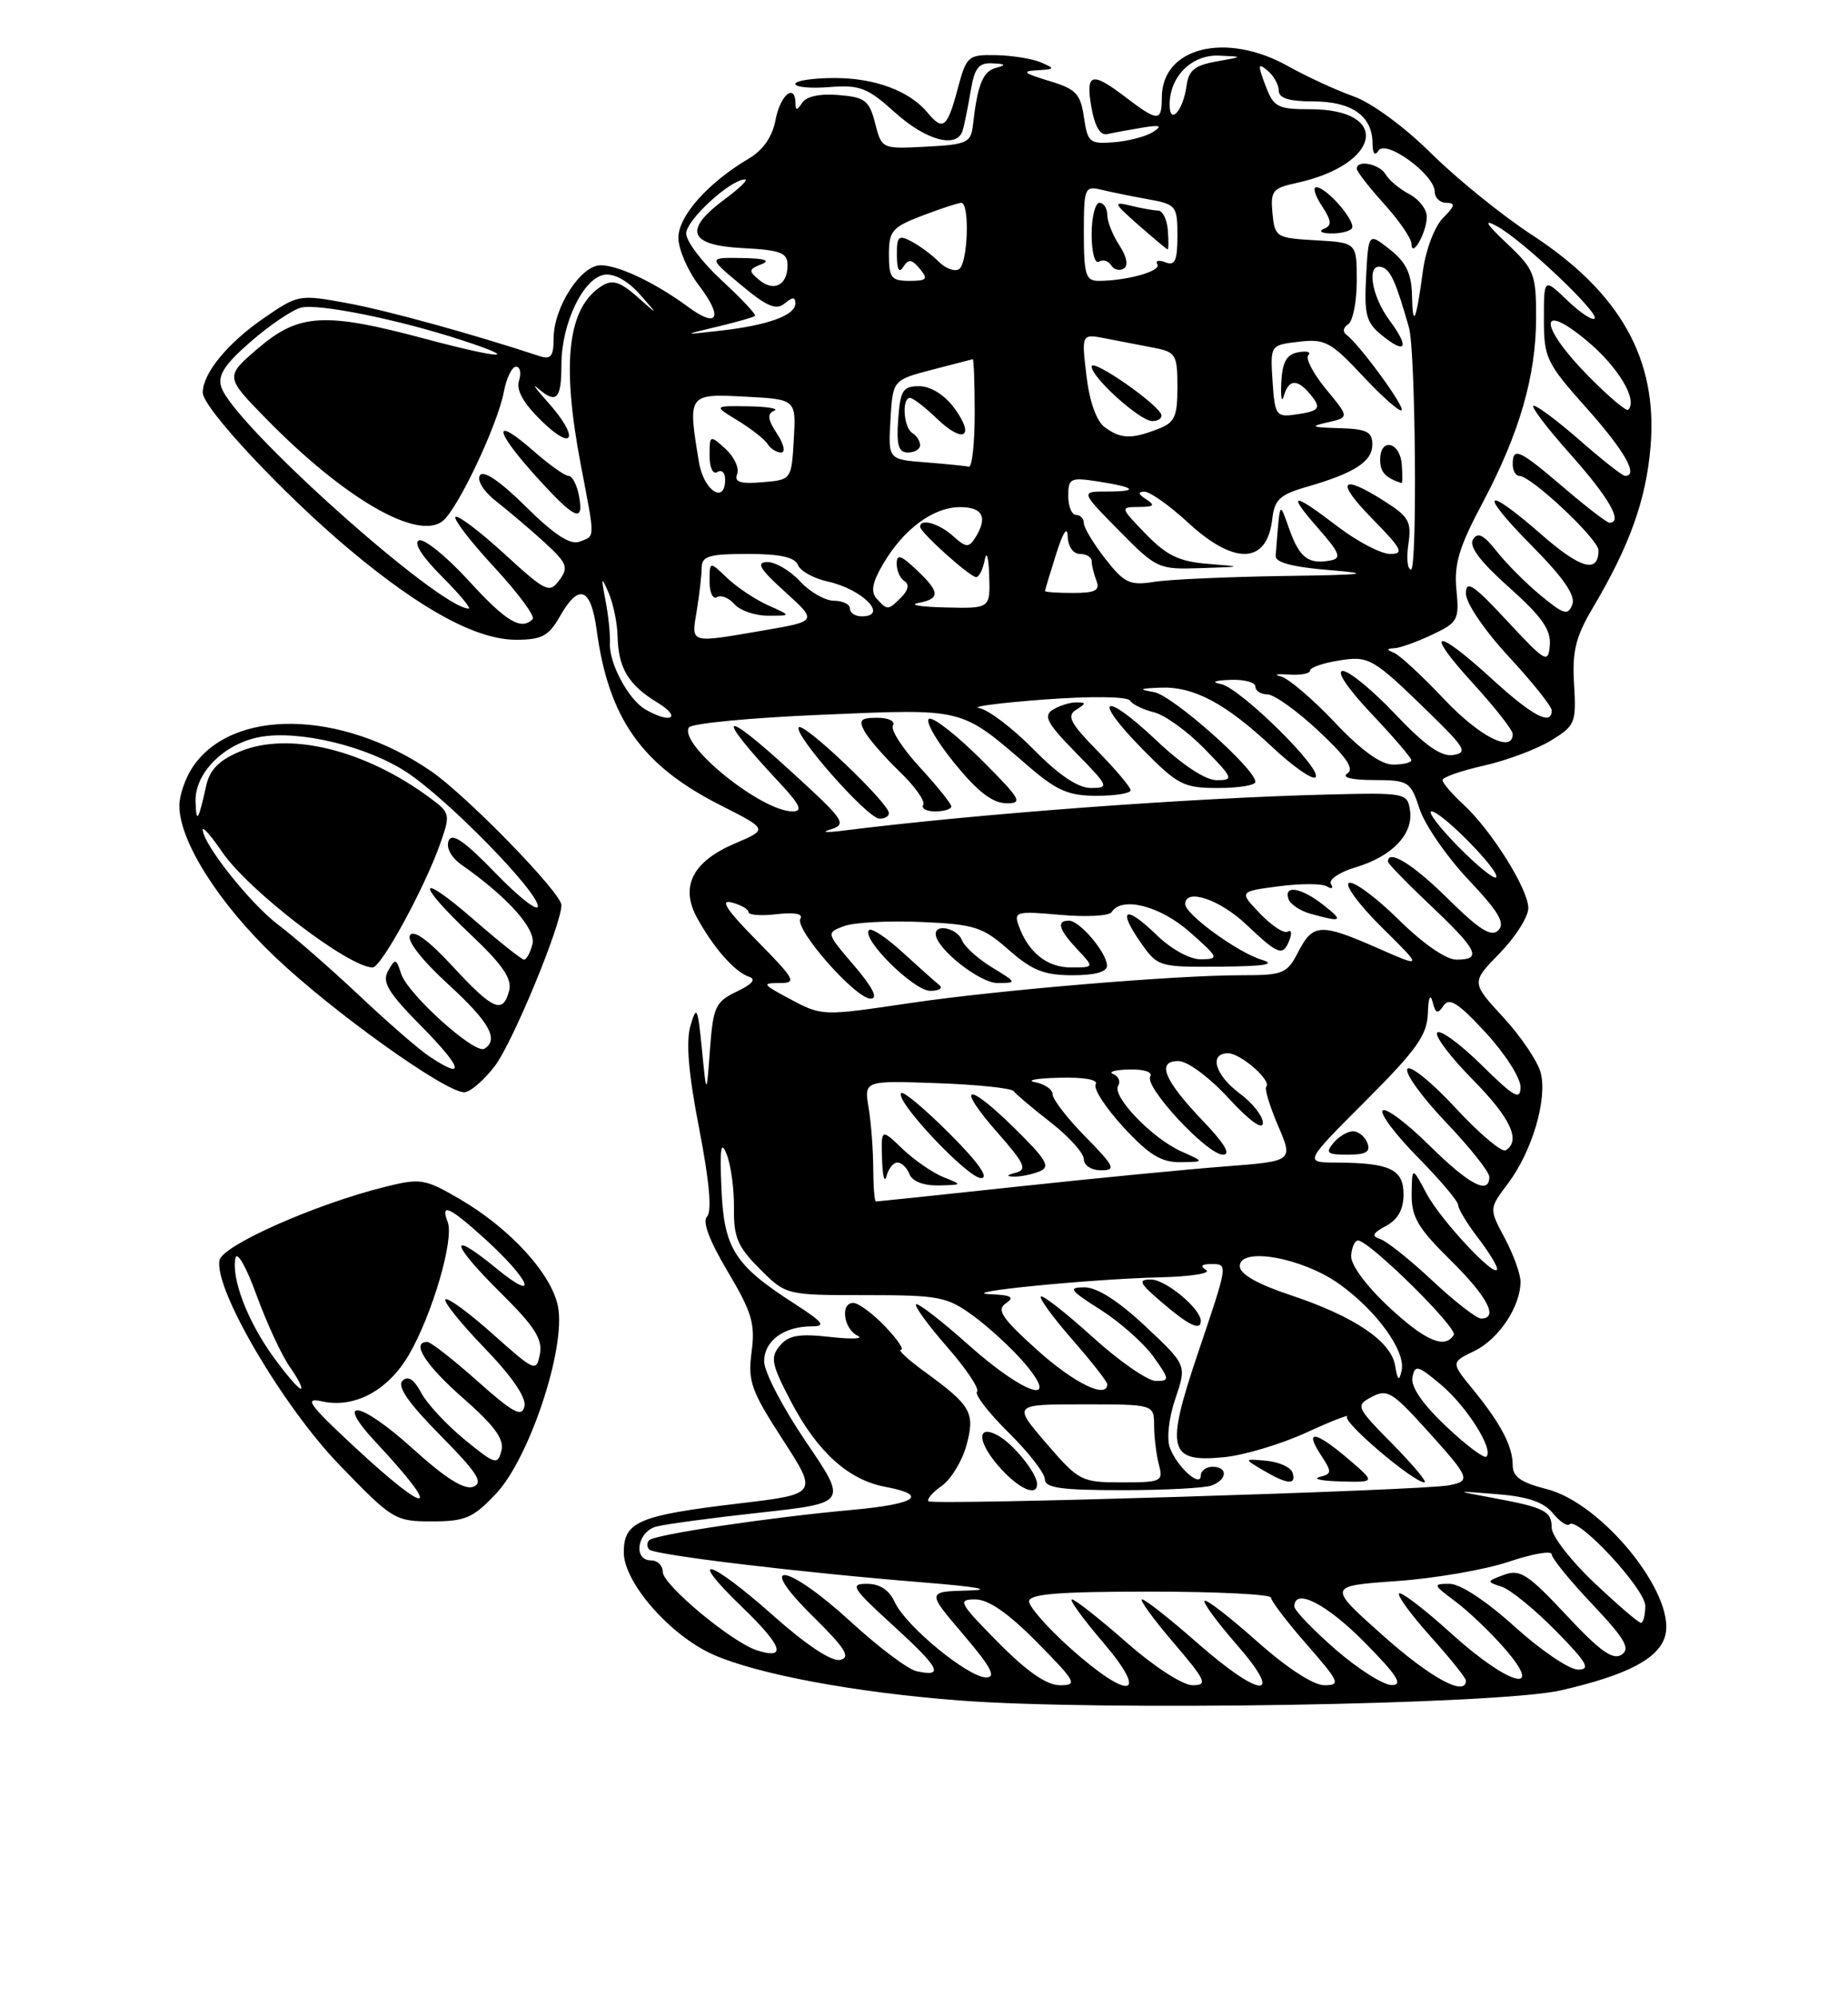 <?xml version="1.0" encoding="UTF-8" standalone="no"?>
<!DOCTYPE svg PUBLIC "-//W3C//DTD SVG 1.1//EN" "http://www.w3.org/Graphics/SVG/1.1/DTD/svg11.dtd" >
<svg xmlns="http://www.w3.org/2000/svg" xmlns:xlink="http://www.w3.org/1999/xlink" version="1.1" viewBox="0 0 237 256">
 <g >
 <path fill="currentColor"
d=" M 200.16 216.66 C 208.75 214.70 212.82 212.55 213.57 209.59 C 214.90 204.29 205.44 192.64 198.35 190.86 C 195.08 190.03 194.00 189.28 194.00 187.82 C 194.00 185.36 192.47 182.45 188.88 178.06 C 186.07 174.62 186.07 174.62 189.08 173.16 C 192.21 171.65 195.00 167.46 195.00 164.28 C 195.00 163.29 194.09 160.77 192.98 158.70 C 190.96 154.92 190.96 154.92 193.38 151.71 C 196.47 147.62 198.45 140.95 197.60 137.53 C 197.23 136.07 195.07 132.87 192.80 130.40 C 188.67 125.92 188.67 125.92 192.34 122.17 C 194.35 120.10 196.00 117.51 196.00 116.40 C 196.00 113.96 191.26 106.40 187.64 103.08 C 186.19 101.74 185.00 100.35 185.00 99.98 C 185.00 99.62 187.37 98.79 190.27 98.14 C 193.17 97.49 197.03 96.05 198.86 94.94 C 202.02 93.02 202.16 92.67 201.87 87.71 C 201.61 83.50 202.07 81.64 204.22 78.00 C 209.00 69.96 211.11 64.06 211.68 57.22 C 212.61 46.09 207.83 37.54 196.53 30.15 C 192.66 27.63 186.83 22.91 183.56 19.67 C 180.13 16.27 175.92 13.18 173.61 12.36 C 171.40 11.58 167.61 9.83 165.17 8.47 C 157.21 4.02 149.00 6.06 149.00 12.50 C 149.00 15.62 148.50 15.62 144.41 12.50 C 139.98 9.12 139.20 9.34 139.97 13.75 C 140.40 16.20 141.10 17.39 142.00 17.19 C 142.76 17.02 144.75 16.65 146.44 16.37 C 148.82 15.98 149.14 16.10 147.88 16.91 C 146.98 17.49 144.74 18.08 142.89 18.23 C 139.74 18.48 139.49 18.27 139.01 15.03 C 138.57 12.00 137.99 11.40 134.50 10.36 C 131.28 9.39 130.99 9.12 133.00 9.01 C 135.31 8.87 135.34 8.79 133.50 8.00 C 132.40 7.53 129.81 7.11 127.75 7.07 C 124.12 7.00 123.95 7.16 122.79 11.50 C 121.48 16.39 120.92 16.82 118.95 14.43 C 116.63 11.65 112.21 10.00 107.05 10.00 C 104.27 10.00 102.00 10.34 102.00 10.76 C 102.00 11.17 103.98 11.36 106.39 11.16 C 110.27 10.86 111.26 11.24 114.77 14.41 C 118.76 18.01 122.72 19.08 123.45 16.75 C 123.67 16.06 124.12 13.81 124.47 11.75 C 124.98 8.69 125.49 8.02 127.30 8.12 C 128.99 8.20 129.09 8.34 127.75 8.69 C 126.05 9.13 125.36 10.84 124.78 16.00 C 124.52 18.30 124.05 18.52 118.79 18.80 C 113.09 19.10 113.08 19.10 112.23 15.80 C 111.48 12.87 110.95 12.46 107.54 12.18 C 105.15 11.98 103.39 12.36 102.87 13.18 C 102.23 14.18 102.03 14.20 102.02 13.25 C 101.98 10.60 100.06 12.17 99.47 15.33 C 99.06 17.52 97.88 19.23 96.04 20.32 C 90.81 23.41 87.00 27.69 87.00 30.47 C 87.00 31.93 88.19 34.69 89.64 36.59 C 92.79 40.72 92.06 42.16 88.24 39.33 C 84.08 36.26 79.33 34.00 77.03 34.00 C 74.48 34.00 71.01 39.39 71.00 43.37 C 71.00 45.65 70.64 46.12 69.25 45.66 C 60.43 42.76 49.74 39.82 44.57 38.86 C 38.35 37.72 38.24 37.74 33.80 40.80 C 29.19 43.97 26.00 47.86 26.00 50.32 C 26.00 52.29 36.43 63.43 44.91 70.51 C 54.09 78.19 61.15 82.00 66.18 82.00 C 69.48 82.00 70.36 81.53 71.80 79.01 C 74.24 74.71 75.78 75.28 76.52 80.75 C 78.06 92.11 82.29 98.10 92.44 103.23 C 98.50 106.30 98.50 106.30 94.25 108.11 C 88.83 110.42 87.20 113.61 89.38 117.61 C 91.47 121.44 94.23 124.58 96.03 125.18 C 97.02 125.51 96.53 126.11 94.49 127.09 C 91.76 128.40 91.46 129.03 91.05 134.51 C 90.61 140.50 90.61 140.50 90.02 134.50 C 89.48 129.07 89.34 128.78 88.55 131.47 C 87.95 133.51 88.29 137.60 89.67 144.68 C 90.97 151.37 91.32 155.28 90.68 155.92 C 90.04 156.56 90.97 159.01 93.33 162.98 C 96.43 168.19 96.87 169.67 96.39 173.28 C 95.89 177.05 96.32 178.24 100.37 184.50 C 104.91 191.50 104.91 191.50 94.71 192.71 C 81.86 194.24 80.00 195.04 80.00 198.98 C 80.00 202.84 85.97 209.65 91.50 212.09 C 97.21 214.61 109.68 216.93 123.00 217.95 C 141.10 219.34 192.14 218.49 200.16 216.66 Z  M 63.62 191.44 C 67.89 186.91 72.57 172.84 71.57 167.51 C 70.78 163.29 65.38 157.40 58.85 153.62 C 54.47 151.08 53.91 150.99 49.35 152.13 C 40.42 154.35 28.52 159.63 28.15 161.53 C 27.42 165.18 36.22 180.18 43.50 187.73 C 50.33 194.80 50.65 195.00 55.39 195.00 C 59.68 195.00 60.67 194.57 63.62 191.44 Z  M 63.47 136.62 C 65.74 133.65 72.00 118.52 72.00 116.01 C 72.00 114.45 59.90 102.03 55.32 98.87 C 43.77 90.93 29.69 90.72 24.65 98.41 C 23.74 99.80 23.00 101.98 23.00 103.27 C 23.00 107.82 28.06 115.80 35.30 122.68 C 42.70 129.71 57.10 140.00 59.53 140.00 C 60.28 140.00 62.06 138.48 63.47 136.62 Z  M 128.00 210.50 C 122.98 205.42 122.76 205.00 125.07 205.00 C 126.77 205.00 129.30 206.75 133.00 210.50 C 138.02 215.58 138.24 216.00 135.93 216.00 C 134.23 216.00 131.70 214.25 128.00 210.50 Z  M 137.23 211.22 C 134.33 208.62 131.97 205.94 131.98 205.25 C 132.00 204.30 135.78 204.00 147.50 204.00 C 156.03 204.00 163.00 204.35 163.00 204.77 C 163.00 205.19 165.06 207.89 167.58 210.77 C 171.80 215.60 171.98 216.00 169.83 216.00 C 168.42 215.99 165.02 213.77 161.20 210.37 C 157.74 207.29 154.72 204.95 154.48 205.18 C 154.25 205.41 156.11 207.94 158.61 210.80 C 164.84 217.93 161.71 217.75 153.46 210.50 C 150.01 207.47 146.87 205.00 146.47 205.00 C 146.08 205.00 147.87 207.47 150.46 210.50 C 154.67 215.43 154.93 216.00 152.94 216.00 C 151.68 216.00 148.02 213.63 144.46 210.50 C 141.01 207.47 137.87 205.00 137.47 205.00 C 137.08 205.00 138.87 207.47 141.46 210.50 C 147.52 217.59 144.86 218.05 137.23 211.22 Z  M 171.25 211.39 C 168.36 208.87 166.00 206.41 166.00 205.91 C 166.00 203.46 170.12 205.56 175.00 210.50 C 179.21 214.76 179.99 215.99 178.47 215.98 C 177.38 215.96 174.14 213.90 171.25 211.39 Z  M 177.36 209.63 C 170.23 203.28 170.23 203.28 179.12 202.65 C 184.01 202.31 190.48 201.19 193.50 200.17 C 196.53 199.15 199.00 198.72 199.00 199.22 C 199.00 199.71 201.34 202.60 204.21 205.62 C 208.42 210.08 209.13 211.31 207.96 212.09 C 206.85 212.82 205.16 211.61 200.87 207.01 C 195.94 201.74 194.93 201.09 192.88 201.85 C 190.63 202.68 190.62 202.74 192.55 203.36 C 193.67 203.71 196.79 206.25 199.50 209.00 C 203.53 213.09 204.05 214.00 202.38 214.00 C 201.26 214.00 197.61 211.53 194.26 208.50 C 190.63 205.21 187.27 203.00 185.90 203.00 C 183.73 203.00 183.77 203.12 186.63 205.25 C 188.30 206.49 191.13 209.19 192.93 211.25 C 198.27 217.36 193.50 216.05 186.13 209.38 C 182.71 206.28 179.70 203.97 179.43 204.24 C 179.16 204.50 180.98 206.99 183.47 209.76 C 185.96 212.53 188.00 215.07 188.00 215.40 C 188.00 217.53 183.49 215.09 177.36 209.63 Z  M 117.53 214.20 C 116.44 213.96 112.66 211.12 109.13 207.88 C 100.88 200.32 96.68 199.71 104.25 207.17 C 108.41 211.27 109.14 212.43 107.75 212.75 C 106.66 213.00 103.42 210.86 99.16 207.07 C 90.95 199.78 87.86 198.93 95.18 205.99 C 100.36 210.98 100.97 212.76 97.08 211.53 C 93.87 210.51 85.00 203.13 85.00 201.48 C 85.00 200.66 84.33 200.00 83.50 200.00 C 81.14 200.00 81.72 196.31 84.18 195.66 C 85.37 195.35 91.38 194.54 97.53 193.87 C 108.70 192.64 108.70 192.64 103.35 184.78 C 100.41 180.46 98.00 175.83 98.00 174.50 C 98.00 171.85 100.52 170.00 104.13 170.00 C 105.97 170.00 105.56 169.47 101.95 167.14 C 94.18 162.15 92.85 160.05 92.52 152.33 C 92.30 147.07 92.46 146.07 93.21 148.00 C 93.75 149.38 94.16 152.47 94.13 154.88 C 94.08 158.57 94.60 159.80 97.43 162.63 C 100.80 166.00 100.80 166.00 110.99 166.00 C 120.46 166.00 121.44 166.19 124.84 168.67 C 126.85 170.14 129.78 172.84 131.35 174.67 C 136.20 180.34 131.40 178.80 124.20 172.37 C 120.74 169.29 117.72 166.95 117.48 167.18 C 117.25 167.41 119.06 169.89 121.49 172.67 C 123.93 175.46 125.64 178.02 125.30 178.37 C 124.95 178.71 126.77 181.07 129.33 183.60 C 131.90 186.13 134.00 188.83 134.00 189.60 C 134.00 190.71 136.08 191.00 143.92 191.00 C 149.37 191.00 154.55 190.73 155.42 190.39 C 157.42 189.62 157.48 188.00 155.50 188.00 C 154.68 188.00 154.00 188.51 154.00 189.12 C 154.00 190.77 150.94 188.01 150.03 185.55 C 149.60 184.39 149.90 181.70 150.74 179.25 C 152.20 174.97 152.20 174.97 146.89 169.99 C 143.46 166.77 140.70 165.00 139.09 165.00 C 136.92 165.00 137.19 165.37 141.15 167.88 C 143.65 169.47 146.69 172.17 147.92 173.88 C 150.02 176.83 150.03 177.00 148.24 177.00 C 147.19 177.00 143.54 174.47 140.13 171.38 C 136.71 168.28 133.72 165.95 133.49 166.18 C 133.25 166.41 135.07 168.90 137.53 171.71 C 139.99 174.52 142.00 177.09 142.00 177.41 C 142.00 179.37 137.74 177.29 133.00 173.02 C 128.47 168.94 127.77 167.88 129.00 167.05 C 130.16 166.26 129.71 166.00 127.00 165.88 C 122.29 165.67 139.64 163.95 148.69 163.72 C 152.65 163.63 155.35 163.21 154.69 162.79 C 153.89 162.28 154.07 162.03 155.25 162.02 C 157.53 162.00 157.55 161.84 153.61 173.50 C 149.45 185.82 149.86 187.46 156.90 186.78 C 159.48 186.54 164.25 185.12 167.50 183.63 C 170.75 182.14 173.12 181.22 172.76 181.57 C 172.11 182.22 181.27 190.00 182.68 190.00 C 183.09 190.00 181.25 187.79 178.60 185.10 C 173.89 180.32 173.82 180.16 175.93 179.04 C 177.87 178.00 178.57 178.42 182.79 183.08 C 188.57 189.47 188.71 189.81 185.82 190.38 C 182.41 191.04 119.63 192.96 119.08 192.42 C 118.83 192.16 119.59 191.28 120.77 190.45 C 121.95 189.62 123.38 187.30 123.93 185.29 C 125.09 181.08 124.58 180.18 118.60 175.83 C 116.45 174.27 115.08 173.00 115.54 173.00 C 116.00 173.00 115.08 171.65 113.50 170.00 C 111.92 168.35 110.09 167.00 109.42 167.00 C 107.73 167.00 108.19 170.35 110.00 171.21 C 110.83 171.61 109.23 171.67 106.46 171.36 C 102.45 170.91 101.12 171.15 100.00 172.50 C 98.76 173.99 98.94 174.87 101.43 179.62 C 104.81 186.08 108.79 189.68 113.53 190.57 C 119.18 191.63 117.52 192.78 109.25 193.53 C 98.73 194.48 83.99 196.68 83.26 197.41 C 82.93 197.73 82.94 198.27 83.27 198.61 C 83.98 199.31 102.70 201.56 118.50 202.83 C 125.32 203.38 127.48 203.77 124.17 203.86 C 118.85 204.00 118.85 204.00 123.54 209.50 C 127.09 213.66 127.81 215.00 126.47 215.00 C 124.17 215.00 116.14 208.40 114.76 205.37 C 114.04 203.80 112.84 203.00 111.18 203.00 C 108.93 203.00 109.28 203.55 114.59 208.39 C 120.55 213.83 121.14 214.99 117.53 214.20 Z  M 133.00 190.22 C 133.00 188.82 129.94 185.04 127.95 183.97 C 125.09 182.44 125.39 185.05 128.45 188.35 C 130.83 190.92 133.00 191.81 133.00 190.22 Z  M 165.76 188.75 C 165.53 188.06 164.03 187.38 162.42 187.23 C 159.50 186.97 159.50 186.97 162.00 188.45 C 165.10 190.28 166.29 190.38 165.76 188.75 Z  M 172.96 187.04 C 168.73 183.43 167.23 183.17 169.36 186.43 C 170.84 188.68 170.83 188.90 169.23 189.31 C 168.28 189.56 169.51 189.82 171.96 189.88 C 176.42 190.00 176.42 190.00 172.96 187.04 Z  M 154.00 169.31 C 154.00 167.75 149.50 164.00 147.61 164.00 C 145.88 164.00 146.10 164.45 149.04 166.96 C 152.48 169.90 154.00 170.62 154.00 169.31 Z  M 204.44 202.85 C 201.45 200.03 199.00 196.86 199.00 195.82 C 199.00 193.67 198.09 193.21 191.35 191.97 C 186.50 191.07 186.50 191.07 192.00 191.51 C 195.90 191.82 197.97 192.52 199.13 193.93 C 200.02 195.02 200.99 195.68 201.28 195.38 C 202.33 194.34 211.00 203.66 211.00 205.83 C 211.00 207.02 210.75 208.00 210.44 208.00 C 210.13 208.00 207.43 205.68 204.44 202.85 Z  M 134.19 185.00 C 129.89 180.00 129.89 180.00 138.94 180.00 C 148.00 180.00 148.00 180.00 148.01 182.75 C 148.02 184.26 148.30 186.51 148.63 187.75 C 149.20 189.88 148.94 190.00 143.87 190.00 C 138.67 190.00 138.37 189.84 134.19 185.00 Z  M 185.45 182.81 C 182.44 179.97 180.91 177.74 181.14 176.55 C 181.46 174.89 181.82 174.98 184.79 177.47 C 188.11 180.27 191.58 185.75 190.63 186.70 C 190.35 186.99 188.01 185.23 185.45 182.81 Z  M 178.92 175.03 C 178.39 171.89 173.66 168.71 165.45 165.98 C 161.22 164.57 159.00 163.30 159.00 162.29 C 159.00 159.75 167.08 161.21 171.79 164.60 C 176.62 168.07 180.32 173.22 179.75 175.69 C 179.43 177.10 179.24 176.95 178.92 175.03 Z  M 178.02 167.43 C 175.14 164.73 173.19 162.06 173.28 160.93 C 173.36 159.87 173.75 159.00 174.16 159.00 C 175.59 159.00 186.98 170.22 186.44 171.10 C 185.29 172.96 182.76 171.86 178.02 167.43 Z  M 183.69 164.14 C 180.84 161.47 177.83 159.07 177.00 158.81 C 175.85 158.44 176.03 158.06 177.75 157.13 C 179.27 156.32 180.00 155.01 180.00 153.08 C 180.00 149.87 178.24 149.04 171.37 149.01 C 167.24 149.00 167.24 149.00 175.12 141.12 C 181.68 134.56 183.02 132.68 183.12 129.87 C 183.18 127.89 183.43 127.28 183.72 128.40 C 184.11 129.93 184.38 130.02 185.13 128.90 C 185.85 127.80 187.02 128.55 190.53 132.35 C 192.99 135.01 195.00 138.15 195.00 139.31 C 195.00 141.09 194.21 140.65 190.02 136.52 C 187.29 133.83 184.72 131.94 184.33 132.34 C 183.94 132.73 185.95 135.41 188.81 138.31 C 193.73 143.29 195.10 146.20 193.10 147.44 C 192.61 147.74 189.71 145.29 186.66 142.00 C 183.61 138.70 180.83 136.46 180.49 137.01 C 180.15 137.56 182.38 140.64 185.44 143.85 C 188.50 147.06 191.00 150.20 191.00 150.84 C 191.00 153.21 188.42 151.86 183.31 146.81 C 180.41 143.95 177.73 141.94 177.33 142.33 C 176.94 142.73 178.95 145.41 181.81 148.31 C 184.66 151.20 187.00 153.96 187.00 154.44 C 187.00 154.92 188.12 156.79 189.50 158.59 C 190.88 160.39 192.00 162.21 192.00 162.63 C 192.00 164.12 184.80 156.45 182.96 153.00 C 181.09 149.50 181.09 149.50 181.04 153.04 C 181.01 155.99 181.83 157.39 186.00 161.50 C 190.77 166.20 192.24 169.00 189.94 169.00 C 189.36 169.00 186.54 166.81 183.69 164.14 Z  M 175.36 146.50 C 175.05 145.68 174.21 145.00 173.52 145.00 C 172.82 145.00 171.68 145.68 171.00 146.50 C 169.94 147.78 170.21 148.00 172.85 148.00 C 175.18 148.00 175.80 147.63 175.36 146.50 Z  M 111.99 149.75 C 111.98 147.41 111.72 143.93 111.40 142.00 C 110.81 138.50 110.81 138.50 120.15 138.83 C 125.28 139.01 129.71 139.47 129.99 139.85 C 130.27 140.24 132.41 142.04 134.75 143.86 C 137.09 145.68 139.00 147.81 139.00 148.58 C 139.00 149.38 139.97 150.00 141.21 150.00 C 143.17 150.00 142.96 149.53 139.21 145.71 C 136.89 143.35 135.00 140.91 135.00 140.28 C 135.00 139.65 133.99 138.94 132.75 138.71 C 131.51 138.47 132.89 138.21 135.81 138.14 C 139.04 138.05 140.88 138.38 140.52 138.98 C 140.18 139.51 141.79 141.99 144.08 144.48 C 147.35 148.02 148.93 148.99 151.38 148.96 C 154.50 148.92 154.50 148.92 151.50 147.58 C 147.78 145.92 142.57 140.51 143.40 139.17 C 143.74 138.62 143.45 137.94 142.76 137.66 C 142.07 137.39 142.99 137.12 144.81 137.08 C 146.72 137.03 147.86 137.41 147.52 137.98 C 146.71 139.28 154.82 148.00 156.84 148.00 C 157.89 148.00 157.05 146.58 154.35 143.75 C 149.28 138.46 148.26 136.00 151.12 136.00 C 152.29 136.00 155.05 138.04 157.55 140.75 C 160.22 143.65 161.94 144.89 161.96 143.94 C 161.98 143.08 160.65 141.38 159.00 140.16 C 155.82 137.80 155.00 135.00 157.50 135.00 C 159.10 135.00 163.14 138.53 162.39 139.28 C 162.15 139.52 162.83 141.77 163.90 144.27 C 165.86 148.83 165.86 148.83 157.18 149.50 C 152.41 149.86 140.44 151.02 130.59 152.08 C 120.74 153.14 112.52 154.00 112.34 154.00 C 112.15 154.00 112.00 152.09 111.99 149.75 Z  M 115.10 149.00 C 115.63 149.00 116.32 149.68 116.64 150.50 C 116.99 151.41 118.44 151.98 120.36 151.94 C 123.46 151.87 123.47 151.86 121.00 150.88 C 119.62 150.33 117.26 148.70 115.75 147.26 C 113.00 144.63 113.00 144.63 113.12 148.56 C 113.18 150.73 113.44 151.71 113.69 150.75 C 113.94 149.79 114.58 149.00 115.10 149.00 Z  M 121.78 145.30 C 118.64 142.16 115.85 139.82 115.57 140.10 C 114.68 140.99 124.09 151.00 125.82 151.00 C 126.89 151.00 125.47 148.99 121.78 145.30 Z  M 133.27 150.16 C 134.77 149.57 134.29 148.72 130.04 144.54 C 123.90 138.50 122.49 139.00 128.01 145.27 C 131.41 149.13 131.76 149.92 130.27 150.31 C 129.09 150.61 129.00 150.78 130.00 150.81 C 130.82 150.84 132.30 150.54 133.27 150.16 Z  M 101.00 127.88 C 97.80 126.16 97.71 126.00 99.97 126.00 C 102.23 126.00 101.99 125.56 97.05 120.55 C 93.19 116.64 92.28 115.26 93.83 115.67 C 95.03 115.98 96.00 116.54 96.00 116.92 C 96.00 117.29 97.64 117.41 99.64 117.17 C 101.91 116.91 103.04 117.13 102.65 117.75 C 101.85 119.06 109.71 128.00 111.66 128.00 C 112.65 128.00 111.94 126.58 109.55 123.78 C 105.95 119.58 105.94 119.57 108.22 118.71 C 109.47 118.23 113.91 117.99 118.08 118.17 C 124.99 118.47 126.00 118.79 129.37 121.75 C 132.36 124.38 133.92 125.00 137.53 125.00 C 140.46 125.00 141.99 124.57 141.97 123.75 C 141.92 122.08 138.46 118.00 137.09 118.00 C 135.44 118.00 135.77 119.13 138.17 121.69 C 140.35 124.00 140.35 124.00 137.33 124.00 C 134.27 124.00 131.86 122.06 130.63 118.61 C 130.00 116.85 130.39 116.76 135.98 117.26 C 139.29 117.56 142.25 117.40 142.56 116.91 C 143.84 114.84 148.78 116.10 152.58 119.46 C 156.31 122.75 156.38 122.92 154.05 122.96 C 152.61 122.98 150.24 121.69 148.31 119.82 C 144.32 115.95 143.25 116.46 146.28 120.79 C 148.47 123.92 148.61 123.96 156.50 123.90 C 162.20 123.85 163.73 123.60 161.82 123.02 C 158.74 122.09 152.00 117.19 152.00 115.88 C 152.00 113.80 156.42 115.27 159.82 118.49 C 163.98 122.43 164.54 122.63 165.38 120.45 C 165.71 119.59 165.60 119.13 165.14 119.41 C 164.68 119.70 163.09 118.66 161.60 117.10 C 158.89 114.27 158.89 114.27 163.98 113.60 C 166.78 113.23 169.57 113.23 170.19 113.62 C 170.81 114.00 171.03 113.86 170.69 113.30 C 170.35 112.75 171.78 111.78 173.87 111.16 C 178.55 109.76 181.27 106.91 180.83 103.88 C 180.51 101.65 180.24 101.59 170.50 101.83 C 152.60 102.27 125.23 104.31 108.00 106.48 C 106.08 106.72 105.31 106.68 106.31 106.38 C 108.72 105.65 108.49 105.30 101.26 98.70 C 92.34 90.55 91.61 91.38 99.90 100.25 C 102.62 103.16 103.01 104.00 101.65 104.00 C 97.63 104.00 87.01 95.41 88.35 93.24 C 88.67 92.72 96.36 91.99 105.43 91.61 C 123.82 90.83 123.12 90.66 131.89 98.21 C 135.52 101.34 137.04 102.00 140.64 102.00 C 143.04 102.00 145.00 101.68 145.00 101.29 C 145.00 100.90 143.09 98.63 140.75 96.25 C 137.26 92.69 136.77 91.76 138.00 90.98 C 139.33 90.14 139.33 90.03 138.00 90.03 C 137.18 90.03 135.83 90.46 135.00 90.98 C 133.77 91.75 134.30 92.73 137.96 96.46 C 142.20 100.78 142.29 101.00 139.92 101.00 C 138.25 101.00 135.81 99.36 132.55 96.05 C 129.86 93.32 126.73 90.95 125.58 90.76 C 124.44 90.58 128.18 90.09 133.91 89.66 C 139.94 89.21 144.56 89.27 144.91 89.79 C 145.23 90.29 146.63 90.97 148.01 91.30 C 149.38 91.64 152.29 93.73 154.46 95.96 C 158.17 99.75 158.26 100.00 156.05 100.00 C 154.59 100.00 151.64 98.06 148.29 94.89 C 141.44 88.42 139.96 89.36 146.52 96.02 C 151.05 100.62 151.79 101.00 156.21 101.00 C 158.85 101.00 161.00 100.65 161.00 100.22 C 161.00 98.54 150.37 89.13 148.00 88.71 C 145.94 88.35 146.09 88.25 148.80 88.14 C 153.07 87.96 157.15 90.12 163.17 95.76 C 165.84 98.26 168.34 100.00 168.71 99.63 C 169.69 98.65 159.05 88.17 156.58 87.68 C 155.28 87.43 155.71 87.22 157.75 87.14 C 159.54 87.06 161.00 87.45 161.00 88.00 C 161.00 88.55 161.69 89.00 162.54 89.00 C 163.39 89.00 166.33 91.10 169.08 93.67 C 172.70 97.05 173.72 98.56 172.78 99.15 C 172.02 99.64 173.37 99.98 176.17 99.98 C 180.67 100.00 180.89 100.14 182.07 103.72 C 182.75 105.76 185.56 109.83 188.32 112.75 C 192.18 116.83 193.07 118.33 192.16 119.24 C 191.26 120.14 189.76 119.21 185.71 115.21 C 181.21 110.76 178.00 108.78 178.00 110.44 C 178.00 110.69 180.47 113.23 183.50 116.09 C 189.54 121.80 190.11 123.00 186.78 123.00 C 185.45 123.00 182.48 120.94 179.38 117.88 C 176.53 115.07 173.67 112.94 173.02 113.16 C 172.38 113.37 174.24 115.92 177.17 118.82 C 182.50 124.08 182.50 124.08 176.72 121.54 C 169.36 118.31 168.39 118.35 166.50 122.00 C 165.05 124.81 164.58 125.00 159.17 125.00 C 150.65 125.00 127.90 126.91 116.76 128.56 C 105.24 130.26 105.47 130.27 101.00 127.88 Z  M 120.45 126.25 C 119.93 125.83 117.82 123.95 115.76 122.07 C 113.71 120.18 111.77 118.90 111.45 119.21 C 110.39 120.27 117.18 127.00 119.30 127.00 C 120.46 127.00 120.97 126.66 120.45 126.25 Z  M 127.22 123.99 C 125.41 122.89 123.67 121.32 123.36 120.49 C 122.79 119.02 120.00 118.35 120.00 119.70 C 120.00 121.53 125.62 126.00 127.94 126.00 C 130.45 125.99 130.43 125.95 127.22 123.99 Z  M 169.73 116.00 C 166.88 113.76 164.62 113.37 165.24 115.22 C 165.46 115.89 166.74 116.75 168.07 117.12 C 172.12 118.25 172.38 118.08 169.73 116.00 Z  M 114.00 104.22 C 114.00 102.94 103.10 92.56 102.45 93.22 C 101.65 94.01 111.16 104.81 112.75 104.92 C 113.44 104.96 114.00 104.65 114.00 104.22 Z  M 122.00 103.36 C 122.00 103.01 120.18 100.75 117.96 98.34 C 115.73 95.92 114.18 93.51 114.52 92.98 C 114.85 92.44 113.95 92.00 112.52 92.00 C 110.36 92.00 110.09 92.29 110.88 93.75 C 111.41 94.71 113.43 97.03 115.38 98.91 C 117.33 100.78 118.69 102.70 118.40 103.16 C 118.12 103.62 118.81 104.00 119.94 104.00 C 121.07 104.00 122.00 103.71 122.00 103.36 Z  M 125.86 97.38 C 122.76 94.29 119.76 91.92 119.17 92.13 C 118.59 92.33 120.00 94.84 122.31 97.70 C 125.28 101.38 127.23 102.91 128.99 102.95 C 131.25 103.00 130.97 102.49 125.86 97.38 Z  M 186.98 108.48 C 184.56 106.02 183.04 104.00 183.59 104.00 C 184.89 104.00 192.53 111.80 191.87 112.46 C 191.60 112.73 189.40 110.94 186.98 108.48 Z  M 171.16 92.57 C 168.33 89.58 165.23 86.94 164.26 86.70 C 163.29 86.46 163.74 86.35 165.25 86.46 C 166.76 86.57 168.00 86.34 168.00 85.96 C 168.00 85.57 169.62 85.00 171.59 84.68 C 175.60 84.03 175.97 84.24 183.40 91.47 C 187.92 95.88 188.26 96.47 186.36 96.77 C 184.82 97.02 182.74 95.54 178.96 91.56 C 176.07 88.50 173.03 86.00 172.21 86.00 C 171.32 86.00 172.81 88.22 175.85 91.44 C 178.68 94.43 181.00 97.13 181.00 97.44 C 181.00 97.75 179.94 98.00 178.65 98.00 C 177.09 98.00 174.54 96.15 171.16 92.57 Z  M 185.18 89.59 C 182.37 86.62 179.49 83.96 178.78 83.67 C 177.78 83.27 177.80 83.14 178.85 83.08 C 179.59 83.04 181.77 82.25 183.69 81.34 C 186.97 79.79 187.16 79.44 186.78 75.59 C 186.46 72.31 187.12 70.11 190.11 64.50 C 194.86 55.56 197.00 48.19 197.00 40.69 C 197.00 35.11 196.77 34.52 193.25 31.20 C 190.55 28.66 190.20 28.03 191.97 28.99 C 195.19 30.71 205.18 40.15 204.50 40.83 C 204.21 41.12 202.63 40.07 200.99 38.49 C 198.00 35.63 198.00 35.63 198.00 40.90 C 198.00 45.88 198.31 46.52 203.50 52.34 C 208.37 57.80 210.18 61.00 208.41 61.00 C 208.09 61.00 205.51 58.98 202.68 56.50 C 199.85 54.02 197.15 52.00 196.69 52.00 C 196.22 52.00 198.35 54.81 201.42 58.25 C 206.36 63.79 208.19 67.00 206.41 67.00 C 206.08 67.00 203.45 64.98 200.55 62.50 C 194.83 57.61 194.00 57.23 194.00 59.50 C 194.00 60.33 194.39 61.00 194.86 61.00 C 196.36 61.00 205.00 69.11 205.00 70.53 C 205.00 73.53 202.72 72.91 197.75 68.57 C 190.32 62.07 189.49 62.91 196.42 69.92 C 200.52 74.06 202.09 76.33 201.64 77.49 C 201.09 78.93 200.55 78.77 197.59 76.32 C 195.71 74.77 193.17 72.22 191.95 70.67 C 190.28 68.54 189.52 68.16 188.91 69.14 C 188.36 70.03 189.83 71.99 193.54 75.29 C 197.71 79.01 198.92 80.72 198.76 82.68 C 198.56 85.09 198.24 84.91 193.27 79.57 C 188.95 74.92 188.00 74.30 188.00 76.07 C 188.00 77.30 190.36 80.78 193.50 84.17 C 196.53 87.44 199.00 90.54 199.00 91.06 C 199.00 93.08 196.55 91.79 191.31 87.00 C 183.98 80.30 182.56 80.65 188.90 87.58 C 191.70 90.65 194.00 93.57 194.00 94.08 C 194.00 96.59 189.75 94.43 185.18 89.59 Z  M 82.75 90.92 C 80.58 89.65 78.06 84.93 78.22 82.40 C 78.28 81.35 78.03 78.92 77.66 77.00 C 77.07 73.91 77.11 73.79 78.06 76.00 C 78.65 77.38 79.16 79.85 79.20 81.50 C 79.29 85.62 80.57 87.77 84.31 90.05 C 87.51 92.00 86.03 92.83 82.75 90.92 Z  M 89.36 78.25 C 89.70 76.19 89.98 73.71 89.99 72.75 C 90.00 71.28 90.95 71.00 95.89 71.00 C 100.03 71.00 101.95 71.42 102.33 72.41 C 102.62 73.18 104.33 74.13 106.13 74.53 C 110.63 75.52 114.04 79.00 110.50 79.00 C 109.67 79.00 109.00 78.55 109.00 78.00 C 109.00 77.45 108.08 77.00 106.95 77.00 C 105.83 77.00 103.86 75.88 102.59 74.50 C 101.31 73.12 99.42 72.02 98.39 72.04 C 96.92 72.07 97.44 72.93 100.67 75.85 C 104.83 79.62 104.83 79.62 97.90 80.81 C 88.32 82.45 88.65 82.55 89.36 78.25 Z  M 98.50 77.58 C 96.85 76.84 94.49 75.26 93.25 74.08 C 91.00 71.92 91.00 71.92 91.00 74.52 C 91.00 75.95 91.42 76.86 91.94 76.54 C 92.46 76.22 93.47 76.62 94.19 77.44 C 94.91 78.26 96.85 78.92 98.50 78.92 C 101.50 78.92 101.50 78.92 98.50 77.58 Z  M 60.10 74.42 C 57.29 71.35 54.43 69.03 53.75 69.26 C 52.98 69.53 54.08 71.28 56.63 73.85 C 58.91 76.13 60.47 78.00 60.11 78.00 C 56.32 78.00 29.88 54.34 28.38 49.61 C 27.90 48.10 28.80 46.71 32.12 43.82 C 34.53 41.72 37.43 39.75 38.57 39.44 C 40.74 38.85 51.12 40.94 59.31 43.63 C 67.03 46.15 64.28 46.03 54.50 43.42 C 41.65 39.98 38.33 40.17 33.10 44.64 C 28.85 48.28 28.85 48.28 34.17 53.71 C 44.23 63.97 53.63 69.38 56.81 66.75 C 58.77 65.13 63.82 54.43 64.61 50.25 C 64.95 48.46 65.65 47.00 66.18 47.00 C 66.70 47.00 66.88 47.81 66.56 48.80 C 66.18 50.02 67.13 51.70 69.50 54.00 C 73.66 58.03 74.28 56.04 70.26 51.55 C 68.75 49.87 68.16 49.06 68.96 49.75 C 71.36 51.83 72.00 51.20 72.00 46.75 C 72.00 41.46 74.81 35.60 77.54 35.21 C 78.77 35.03 80.55 36.02 82.04 37.71 C 84.50 40.50 84.50 40.50 81.71 38.03 C 79.51 36.10 78.54 35.80 77.21 36.63 C 72.79 39.39 71.97 46.43 74.50 59.66 C 76.34 69.27 76.35 68.65 74.32 69.43 C 73.14 69.88 71.08 68.54 67.44 64.94 C 64.11 61.65 61.99 60.21 61.54 60.94 C 61.14 61.59 62.05 63.03 63.67 64.28 C 65.22 65.50 67.99 67.84 69.80 69.49 C 72.73 72.17 72.95 72.71 71.74 74.35 C 70.46 76.09 70.03 75.88 64.66 70.97 C 61.51 68.09 58.70 65.97 58.41 66.25 C 58.13 66.54 60.38 69.46 63.42 72.74 C 66.46 76.03 68.66 79.00 68.31 79.36 C 66.83 80.84 64.92 79.69 60.10 74.42 Z  M 74.24 63.50 C 73.98 62.12 73.38 61.00 72.92 61.00 C 72.45 61.00 70.46 59.59 68.50 57.87 C 63.23 53.24 63.27 54.97 68.56 60.86 C 73.73 66.60 74.95 67.17 74.24 63.50 Z  M 112.42 76.72 C 111.64 75.86 111.87 74.64 113.27 72.26 C 115.91 67.79 119.70 65.00 123.13 65.00 C 126.07 65.00 126.71 66.32 125.05 68.96 C 124.25 70.22 123.86 70.19 122.23 68.71 C 120.44 67.09 118.00 66.40 118.00 67.51 C 118.00 68.23 124.35 73.93 125.18 73.97 C 125.55 73.99 126.06 72.99 126.29 71.75 C 126.53 70.51 126.79 71.41 126.86 73.75 C 127.00 78.00 127.00 78.00 121.25 77.86 C 118.09 77.79 116.51 77.53 117.75 77.29 C 120.63 76.74 120.58 75.90 117.50 73.00 C 115.50 71.12 115.00 70.98 115.00 72.27 C 115.00 73.16 115.45 74.16 116.01 74.50 C 116.64 74.89 116.48 75.67 115.58 76.56 C 113.89 78.25 113.82 78.25 112.42 76.72 Z  M 134.02 75.75 C 134.02 75.61 134.67 73.47 135.45 71.00 C 136.33 68.21 136.89 67.35 136.93 68.75 C 136.97 70.05 137.63 71.00 138.50 71.00 C 139.32 71.00 140.00 71.41 140.00 71.92 C 140.00 72.42 140.27 73.55 140.61 74.42 C 141.09 75.68 140.49 76.00 137.61 76.00 C 135.62 76.00 134.01 75.89 134.02 75.75 Z  M 141.75 71.62 C 140.24 69.69 139.00 67.63 139.00 67.05 C 139.00 66.47 138.55 66.00 138.00 66.00 C 137.45 66.00 137.00 64.90 137.00 63.56 C 137.00 61.31 137.28 61.17 140.75 61.70 C 145.66 62.46 146.16 63.00 141.95 63.00 C 138.58 63.00 138.58 63.00 143.50 68.00 C 148.31 72.88 148.55 73.00 153.96 72.82 C 159.44 72.64 159.45 72.64 154.90 72.27 C 151.23 71.98 149.62 71.20 146.95 68.45 C 143.64 65.03 143.63 65.00 146.05 64.98 C 148.00 64.97 148.19 64.77 147.00 64.00 C 145.96 63.33 145.89 63.03 146.77 63.02 C 147.47 63.01 150.00 64.80 152.38 67.00 C 158.34 72.49 162.50 72.31 163.16 66.54 C 163.45 64.03 164.13 63.39 167.63 62.39 C 173.74 60.62 176.00 59.16 176.00 56.96 C 176.00 55.34 175.27 54.98 171.75 54.88 C 168.17 54.78 167.94 54.66 170.28 54.13 C 173.05 53.50 173.05 53.50 170.06 49.88 C 168.42 47.89 167.39 45.93 167.79 45.52 C 168.18 45.12 167.60 44.95 166.50 45.15 C 165.00 45.43 164.46 46.38 164.32 49.01 C 164.23 50.93 164.37 51.71 164.65 50.75 C 165.26 48.60 166.36 48.52 168.02 50.52 C 169.54 52.35 169.27 52.70 166.00 53.15 C 163.68 53.48 163.48 53.17 163.20 48.87 C 162.90 44.23 162.90 44.23 166.58 43.80 C 169.93 43.41 170.68 43.82 174.78 48.20 C 177.27 50.86 179.50 52.83 179.75 52.58 C 180.20 52.14 174.30 44.08 172.64 42.88 C 172.17 42.53 172.28 41.94 172.89 41.57 C 173.50 41.19 174.00 38.68 174.00 35.99 C 174.00 31.10 174.00 31.10 168.75 30.80 C 163.66 30.51 163.49 30.40 163.19 27.34 C 162.92 24.49 163.21 24.12 166.19 23.47 C 177.11 21.12 178.49 14.00 168.02 14.00 C 163.82 14.00 163.34 13.74 162.28 10.93 C 161.28 8.28 161.32 8.02 162.56 9.05 C 163.35 9.71 164.00 10.86 164.00 11.62 C 164.00 12.59 165.33 13.00 168.43 13.00 C 173.34 13.00 175.99 14.86 176.02 18.32 C 176.03 19.71 176.31 20.06 176.79 19.30 C 177.74 17.82 184.00 22.40 184.00 24.57 C 184.00 25.36 184.68 26.00 185.50 26.00 C 186.69 26.00 186.60 26.40 185.07 27.93 C 183.99 29.01 182.86 31.98 182.49 34.68 C 181.61 41.24 181.17 42.20 181.08 37.82 C 181.02 35.06 180.32 33.61 178.25 31.98 C 175.50 29.81 175.50 29.81 175.20 35.45 C 174.94 40.34 175.21 41.35 177.20 42.96 C 180.34 45.51 180.81 44.59 178.18 41.03 C 175.80 37.81 175.22 33.57 177.25 34.25 C 178.35 34.61 179.03 36.15 180.70 41.99 C 181.54 44.95 181.78 73.00 180.96 73.00 C 180.50 73.00 180.35 71.54 180.62 69.75 C 181.05 66.88 180.69 66.23 177.57 64.25 C 171.91 60.65 171.22 61.63 176.00 66.50 C 179.81 70.38 180.12 71.00 178.28 71.00 C 177.11 71.00 174.09 69.42 171.57 67.50 C 165.68 63.00 164.98 63.07 169.08 67.75 C 171.81 70.85 172.08 71.55 170.67 71.83 C 167.83 72.37 166.70 71.54 165.39 67.94 C 164.03 64.17 164.19 63.88 163.60 71.25 C 163.53 72.09 165.79 72.69 170.50 73.07 C 176.23 73.54 175.15 73.68 164.50 73.83 C 157.35 73.94 149.93 74.27 148.00 74.58 C 144.89 75.07 144.19 74.74 141.75 71.62 Z  M 179.77 59.50 C 179.53 56.60 177.00 56.06 177.00 58.92 C 177.00 60.51 177.65 61.23 179.74 61.92 C 179.87 61.96 179.88 60.88 179.77 59.50 Z  M 182.98 27.79 C 182.99 26.84 181.99 25.54 180.75 24.89 C 179.51 24.24 178.14 23.10 177.70 22.35 C 176.90 21.00 174.00 20.43 174.00 21.63 C 174.00 21.97 175.57 24.00 177.50 26.13 C 179.43 28.26 181.01 30.57 181.02 31.25 C 181.04 33.20 182.97 29.80 182.98 27.79 Z  M 173.34 29.32 C 174.08 28.58 170.17 24.00 168.80 24.00 C 168.34 24.00 168.66 25.08 169.53 26.40 C 170.77 28.30 170.83 28.91 169.80 29.32 C 169.08 29.61 169.42 29.88 170.58 29.92 C 171.73 29.96 172.97 29.70 173.34 29.32 Z  M 89.64 59.25 C 88.19 50.48 88.21 50.46 95.55 50.84 C 102.10 51.18 102.10 51.18 101.80 56.34 C 101.50 61.50 101.50 61.50 97.76 61.81 C 94.91 62.05 94.14 61.79 94.54 60.75 C 94.83 59.99 94.15 58.54 93.04 57.53 C 91.04 55.72 91.00 55.74 91.00 58.40 C 91.00 59.96 91.43 60.85 92.00 60.50 C 92.55 60.16 93.00 60.58 93.00 61.44 C 93.00 64.70 90.25 62.90 89.64 59.25 Z  M 99.64 55.57 C 98.45 53.76 98.36 53.03 99.28 52.65 C 99.95 52.38 98.47 52.12 96.00 52.08 C 91.50 52.01 91.50 52.01 94.64 53.92 C 96.37 54.98 98.08 56.32 98.45 56.92 C 98.82 57.51 99.59 58.00 100.17 58.00 C 100.77 58.00 100.54 56.94 99.64 55.57 Z  M 118.70 59.26 C 113.90 58.89 113.90 58.89 114.20 53.80 C 114.50 48.71 114.50 48.71 119.50 47.40 C 122.25 46.68 124.61 46.07 124.75 46.04 C 124.89 46.02 125.00 49.15 125.00 53.00 C 125.00 56.85 124.66 59.92 124.25 59.82 C 123.84 59.72 121.34 59.47 118.70 59.26 Z  M 118.00 57.06 C 118.00 56.54 117.55 55.84 117.00 55.50 C 115.88 54.81 115.62 51.00 116.70 51.00 C 117.08 51.00 118.65 52.20 120.18 53.68 C 123.62 56.97 125.11 55.97 122.33 52.23 C 121.10 50.59 119.33 49.50 117.89 49.50 C 115.79 49.50 115.46 50.02 115.19 53.75 C 114.95 57.06 115.23 58.00 116.44 58.00 C 117.30 58.00 118.00 57.58 118.00 57.06 Z  M 141.67 54.75 C 140.61 53.97 139.72 51.46 139.33 48.14 C 138.69 42.77 138.69 42.77 141.85 43.39 C 143.58 43.72 146.35 44.26 148.00 44.58 C 150.80 45.12 151.00 45.46 151.00 49.60 C 151.00 53.46 150.66 54.18 148.43 55.02 C 145.06 56.31 143.73 56.26 141.67 54.75 Z  M 148.96 53.25 C 148.90 52.05 140.00 45.83 140.00 46.98 C 140.00 48.38 146.16 53.93 147.75 53.97 C 148.44 53.99 148.98 53.66 148.96 53.25 Z  M 203.69 48.19 C 197.35 41.75 197.24 38.43 203.54 43.70 C 207.55 47.05 210.07 51.27 208.81 52.52 C 208.57 52.76 206.27 50.81 203.69 48.19 Z  M 92.00 41.87 C 94.47 41.28 96.65 40.66 96.83 40.49 C 97.01 40.32 95.09 38.28 92.58 35.96 C 90.06 33.64 88.00 30.93 88.00 29.92 C 88.00 28.21 93.68 23.00 95.54 23.00 C 96.01 23.00 94.84 24.14 92.94 25.54 C 87.60 29.49 88.31 31.44 95.25 31.80 C 100.12 32.05 101.00 32.39 101.00 33.99 C 101.00 36.55 99.25 37.46 97.36 35.88 C 95.97 34.73 96.00 34.52 97.65 33.87 C 98.88 33.38 98.05 33.12 95.16 33.07 C 90.81 33.00 90.81 33.00 95.03 36.52 C 98.33 39.28 99.54 39.80 100.62 38.90 C 101.66 38.04 102.00 38.04 102.00 38.90 C 102.00 40.42 98.46 41.70 92.41 42.38 C 87.50 42.94 87.50 42.94 92.00 41.87 Z  M 114.00 32.64 C 114.00 29.60 114.41 29.11 118.28 27.64 C 120.64 26.74 122.89 26.00 123.28 26.00 C 124.39 26.00 124.13 33.80 122.99 34.50 C 122.44 34.85 121.28 34.42 120.41 33.56 C 119.55 32.69 117.98 31.52 116.92 30.96 C 115.24 30.06 115.00 30.28 115.02 32.71 C 115.03 34.56 115.31 35.06 115.85 34.20 C 116.51 33.17 116.94 33.22 117.96 34.45 C 119.06 35.78 118.88 36.00 116.62 36.00 C 114.31 36.00 114.00 35.60 114.00 32.64 Z  M 139.00 29.89 C 139.00 24.06 139.10 23.81 141.25 24.32 C 142.49 24.62 145.19 25.17 147.25 25.54 C 150.84 26.19 151.00 26.39 151.00 30.22 C 151.00 33.42 150.69 34.10 149.45 33.62 C 148.59 33.29 148.14 33.41 148.43 33.89 C 148.96 34.75 144.48 36.00 140.88 36.00 C 139.25 36.00 139.00 35.20 139.00 29.89 Z  M 143.55 31.44 C 142.70 30.14 142.00 28.38 142.00 27.54 C 142.00 26.69 141.55 26.00 141.00 26.00 C 140.45 26.00 140.00 27.83 140.00 30.06 C 140.00 32.31 140.41 33.86 140.93 33.54 C 141.44 33.23 142.15 33.43 142.50 34.00 C 142.85 34.57 143.58 34.76 144.12 34.42 C 144.73 34.05 144.51 32.90 143.55 31.44 Z  M 149.77 29.50 C 149.66 28.12 149.10 26.99 148.53 26.99 C 147.96 26.98 146.38 26.70 145.00 26.36 C 142.71 25.80 142.79 26.01 146.00 28.84 C 147.93 30.53 149.61 31.94 149.74 31.96 C 149.87 31.98 149.88 30.88 149.77 29.50 Z  M 150.00 13.42 C 150.00 9.81 152.83 6.99 156.31 7.13 C 159.50 7.26 159.50 7.26 156.00 7.88 C 153.23 8.37 152.43 9.02 152.17 11.00 C 151.74 14.19 150.00 16.13 150.00 13.42 Z  M 45.50 185.49 C 39.62 180.03 38.94 179.09 41.27 179.61 C 45.47 180.55 49.78 178.23 52.46 173.61 C 55.45 168.46 58.26 158.84 57.42 156.65 C 56.46 154.15 57.59 154.64 62.05 158.66 C 68.02 164.06 69.30 167.20 63.63 162.55 C 57.35 157.41 57.78 159.36 64.35 165.85 C 68.56 170.01 69.60 171.65 69.24 173.55 C 68.79 175.89 68.61 175.81 63.21 171.00 C 60.14 168.26 57.41 166.26 57.12 166.54 C 56.84 166.82 59.10 169.63 62.14 172.78 C 65.67 176.43 67.52 179.14 67.26 180.26 C 66.92 181.70 65.82 181.10 61.22 177.01 C 58.13 174.26 55.24 172.00 54.80 172.00 C 52.66 172.00 54.55 174.96 59.42 179.23 C 63.46 182.78 64.69 184.47 64.30 185.96 C 63.82 187.81 63.48 187.71 59.58 184.51 C 57.26 182.61 54.76 179.92 54.01 178.51 C 53.07 176.76 52.32 176.28 51.61 176.99 C 50.90 177.70 52.43 179.89 56.47 183.97 C 61.22 188.77 62.04 190.05 60.70 190.56 C 59.55 191.00 57.12 189.47 52.88 185.63 C 46.17 179.56 42.73 179.00 48.21 184.87 C 56.88 194.14 55.23 194.52 45.50 185.49 Z  M 35.06 173.92 C 31.76 169.37 29.67 163.93 30.19 161.26 C 30.39 160.28 31.59 162.39 32.90 166.00 C 34.20 169.57 36.13 173.74 37.20 175.25 C 38.26 176.76 38.88 178.00 38.57 178.00 C 38.27 178.00 36.68 176.16 35.06 173.92 Z  M 54.97 135.34 C 53.61 134.42 49.58 130.91 46.00 127.53 C 42.42 124.16 37.78 120.11 35.68 118.53 C 32.12 115.85 26.00 108.15 26.00 106.34 C 26.00 105.90 27.12 107.19 28.49 109.20 C 31.84 114.13 44.72 124.00 47.79 124.00 C 48.89 124.00 54.43 113.85 56.43 108.20 C 57.79 104.35 57.75 104.19 55.13 102.26 C 46.77 96.07 37.03 93.71 30.75 96.33 C 28.10 97.44 26.90 98.66 26.45 100.68 C 25.44 105.26 25.16 105.66 25.08 102.70 C 24.98 99.09 28.72 95.33 33.29 94.47 C 38.33 93.53 47.11 95.64 52.22 99.02 C 57.51 102.53 69.01 114.29 68.98 116.16 C 68.97 116.90 66.52 114.98 63.53 111.89 C 59.52 107.75 57.95 106.68 57.53 107.78 C 57.19 108.67 57.88 109.93 59.23 110.87 C 65.14 115.01 68.79 119.10 68.28 121.03 C 68.00 122.11 67.52 123.00 67.21 123.00 C 66.91 123.00 64.03 120.72 60.83 117.93 C 53.48 111.54 53.17 112.98 60.41 119.83 C 64.46 123.65 65.69 125.46 65.30 126.97 C 64.50 130.02 63.26 129.49 58.05 123.86 C 54.98 120.53 53.04 119.12 52.58 119.87 C 52.15 120.56 54.10 123.06 57.43 126.11 C 62.76 130.98 64.03 133.24 62.12 134.42 C 60.90 135.18 52.26 127.40 51.44 124.80 C 50.81 122.83 50.69 122.81 49.77 124.44 C 48.96 125.89 49.77 127.22 54.11 131.61 C 59.38 136.95 59.75 138.55 54.97 135.34 Z "/>
</g>
</svg>